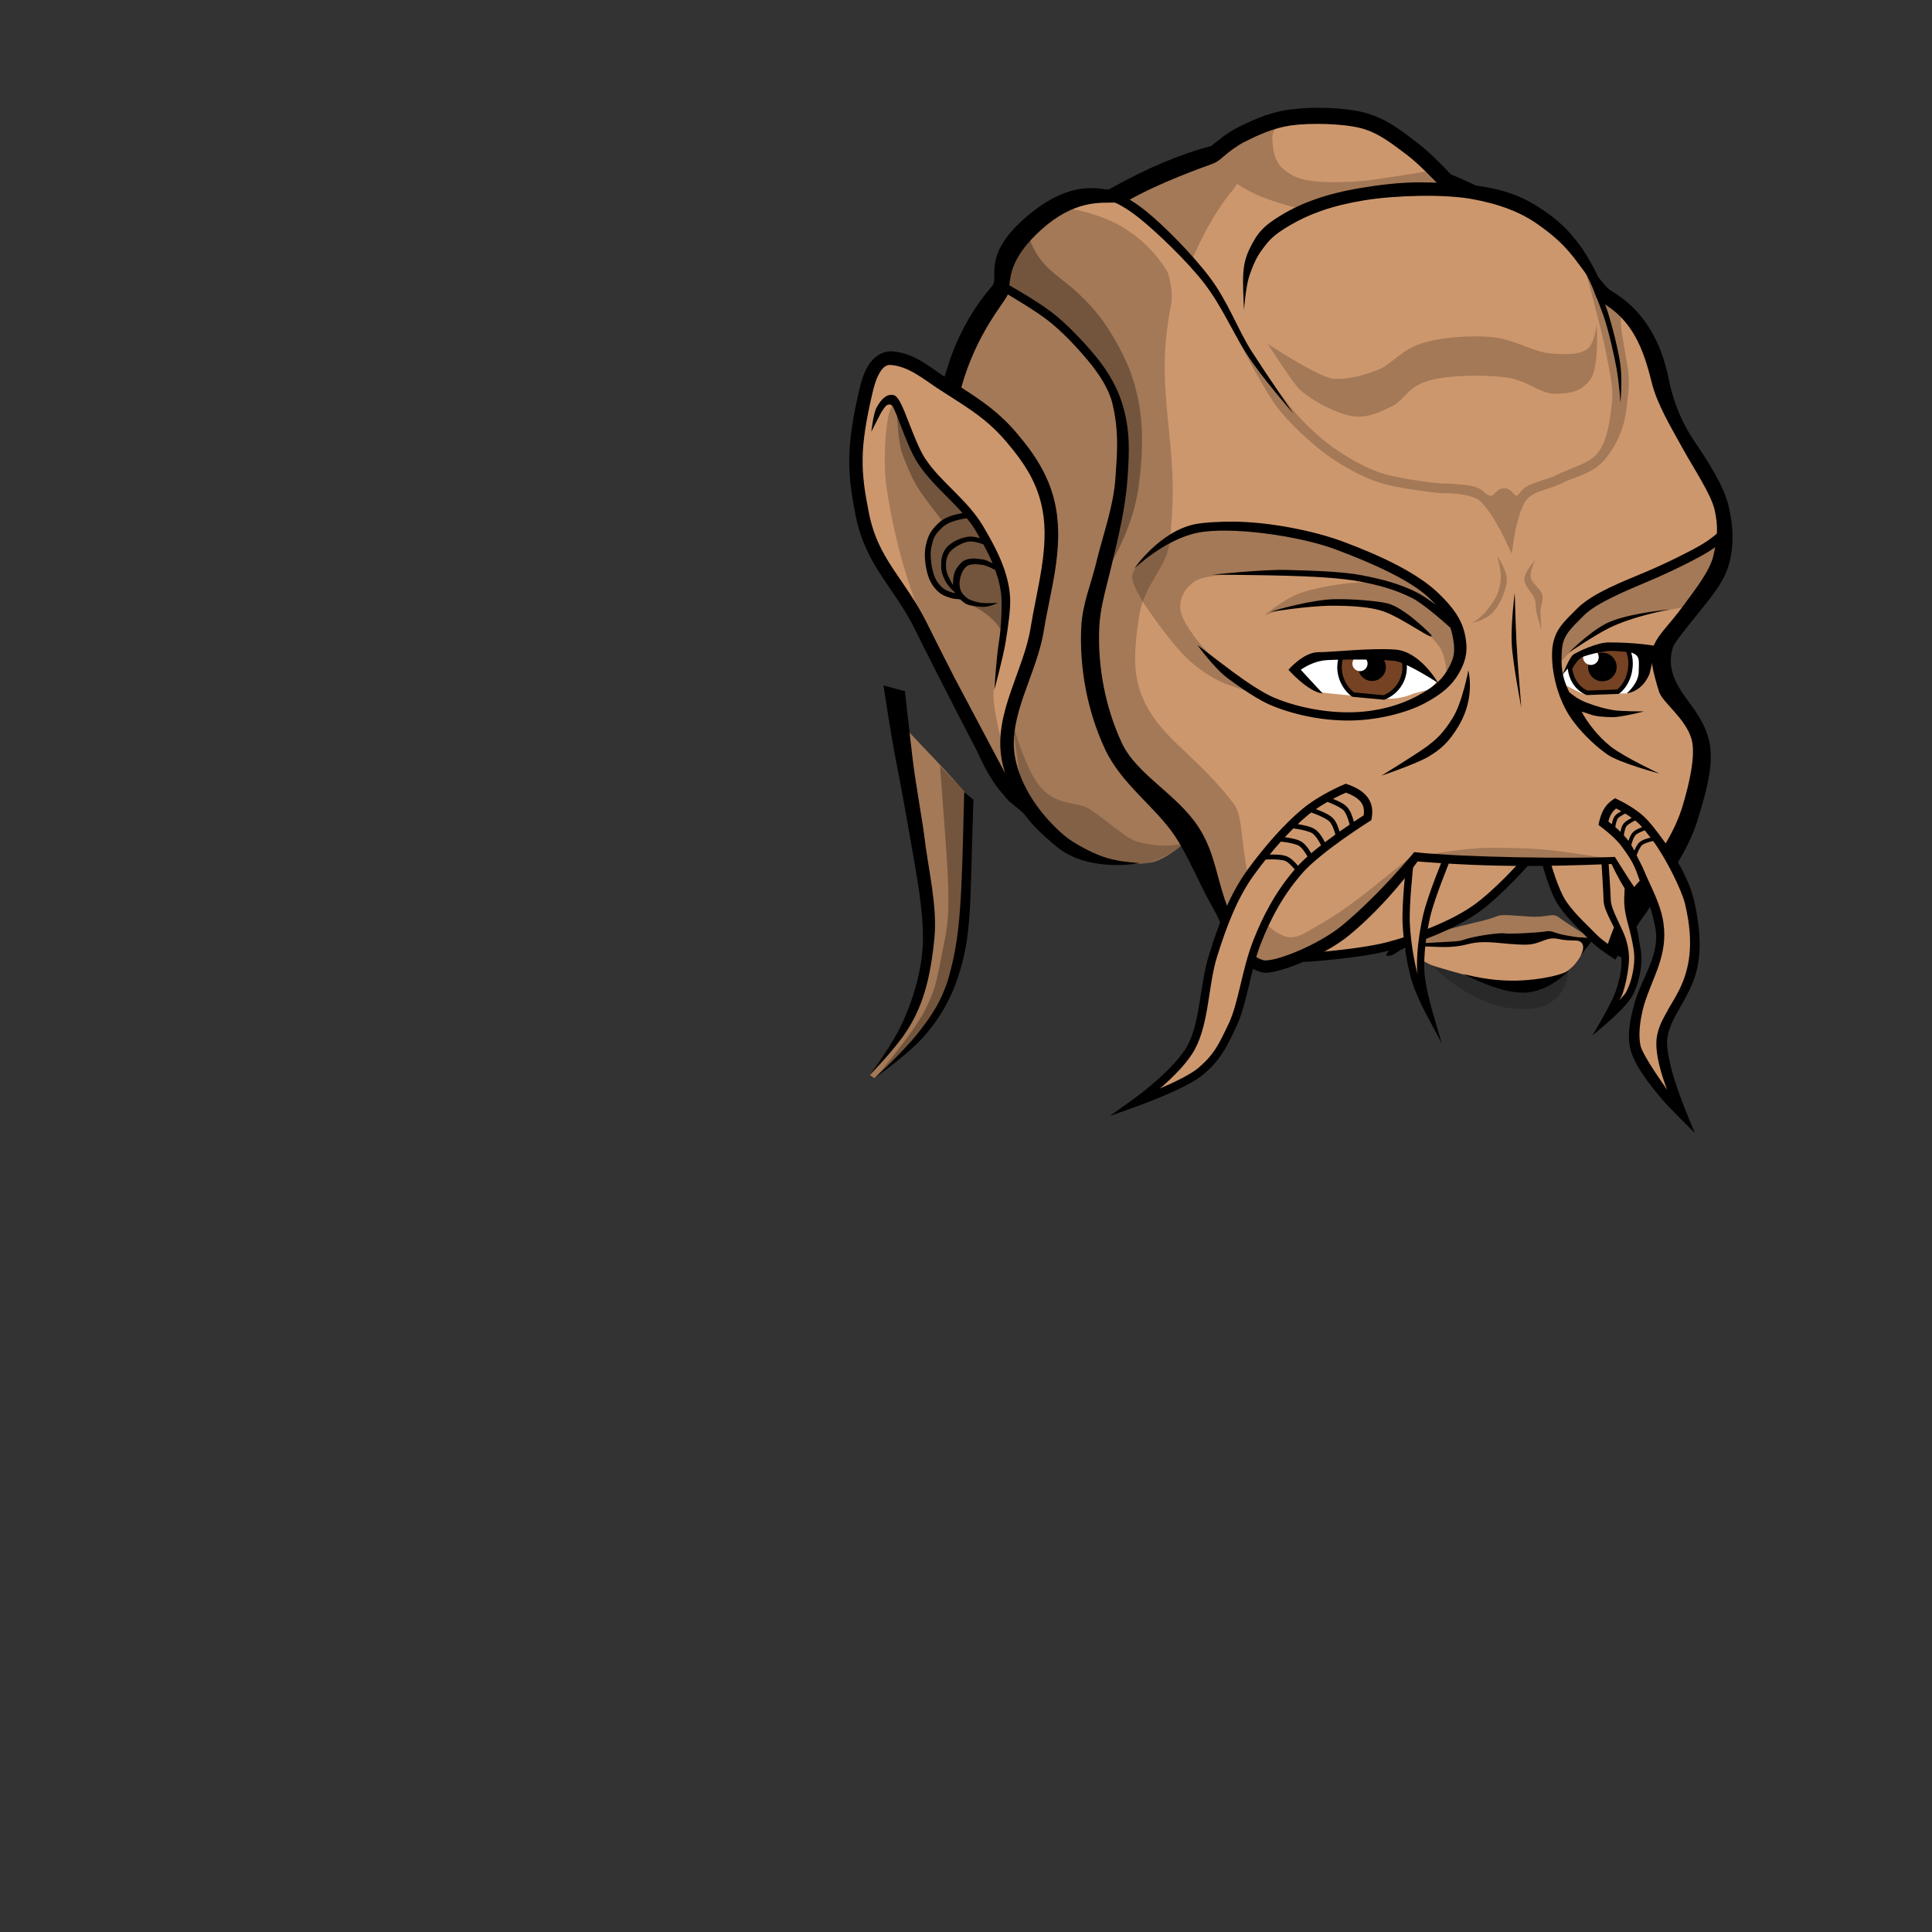 <?xml version="1.0" encoding="UTF-8" standalone="no"?>
<!-- Created with Inkscape (http://www.inkscape.org/) -->

<svg
   width="400"
   height="400"
   viewBox="0 0 400 400"
   version="1.1"
   id="svg1"
   xml:space="preserve"
   inkscape:version="1.3.1 (91b66b0, 2023-11-16)"
   sodipodi:docname="BenziteHead.svg"
   xmlns:inkscape="http://www.inkscape.org/namespaces/inkscape"
   xmlns:sodipodi="http://sodipodi.sourceforge.net/DTD/sodipodi-0.dtd"
   xmlns="http://www.w3.org/2000/svg"
   xmlns:svg="http://www.w3.org/2000/svg"><rect x="0" y="0" width="400" height="400" fill="#333333" stroke="none"/><sodipodi:namedview
     id="namedview1"
     pagecolor="#ffffff"
     bordercolor="#666666"
     borderopacity="1.0"
     inkscape:showpageshadow="2"
     inkscape:pageopacity="0.0"
     inkscape:pagecheckerboard="0"
     inkscape:deskcolor="#d1d1d1"
     inkscape:document-units="px"
     inkscape:zoom="2.0025"
     inkscape:cx="199.75031"
     inkscape:cy="200"
     inkscape:window-width="2072"
     inkscape:window-height="1014"
     inkscape:window-x="2008"
     inkscape:window-y="226"
     inkscape:window-maximized="0"
     inkscape:current-layer="layer5" /><defs
     id="defs1" /><g
     inkscape:groupmode="layer"
     id="layer5"
     inkscape:label="Benzite Neck Original"
     style="display:none"
     sodipodi:insensitive="true"><path
       style="fill:#cd976d;fill-opacity:1;stroke:none;stroke-width:1px;stroke-linecap:butt;stroke-linejoin:miter;stroke-opacity:1"
       d="m 201.248,151.186 4.994,8.989 3.87,5.243 -1.498,11.361 -0.499,22.222 -1.373,11.735 -7.116,12.36 -8.989,10.112 -1.748,-2.122 7.241,-15.73 c 0,0 2.9,-9.446 3.246,-15.106 0.346,-5.66 0.44,-13.051 0.375,-19.476 -0.065,-6.425 1.124,-19.601 1.124,-19.601 z"
       id="path46"
       sodipodi:nodetypes="cccccccccczzcc" /><path
       style="fill:#000000;fill-opacity:0.2;stroke:none;stroke-width:1px;stroke-linecap:butt;stroke-linejoin:miter;stroke-opacity:1"
       d="m 201.248,151.186 4.994,8.989 3.87,5.243 -1.498,11.361 -0.499,22.222 -1.373,11.735 -7.116,12.36 -8.989,10.112 -1.748,-2.122 7.241,-15.73 c 0,0 3.399,-7.823 4.245,-14.107 0.846,-6.284 -0.684,-14.049 -0.749,-20.474 -0.065,-6.425 0.999,-18.602 0.999,-18.602 z"
       id="path45"
       sodipodi:nodetypes="cccccccccczzcc" /><path
       id="path44"
       style="color:#000000;fill:#000000;-inkscape-stroke:none"
       d="m 210.124,165.382 c 0,0 -1.778,10.846 -1.885,17.873 -0.106,6.924 -0.668,17.277 -1.98,24.919 -1.203,7.007 -4.591,9.839 -7.188,13.661 -2.738,4.029 -8.311,10.874 -8.311,10.874 0,0 6.952,-5.971 10.034,-9.859 2.893,-3.65 6.121,-6.872 7.428,-14.296 1.416,-8.041 1.913,-18.448 2.017,-25.268 0.102,-6.717 1.859,-17.582 1.859,-17.582 z m -14.218,-23.848 c 0,0 1.964,9.983 2.565,15.444 0.583,5.293 0.633,12.036 0.528,15.763 -0.204,7.258 0.323,15.26 0.252,21.475 -0.061,5.353 -1.2,10.84 -2.335,15.678 -0.515,2.194 -2.063,7.549 -3.715,11.206 -1.652,3.657 -4.311,10.111 -4.311,10.111 0,0 5.119,-6.163 6.796,-9.875 1.677,-3.712 3.499,-7.969 4.152,-10.756 1.202,-5.124 2.363,-10.879 2.409,-16.533 0.054,-6.647 -0.439,-14.433 -0.248,-21.221 0.093,-3.295 0.321,-10.846 -0.072,-16.221 -0.461,-6.308 -1.58,-13.868 -1.58,-13.868 z"
       sodipodi:nodetypes="cssscssscccssssscssssscc" /><path
       style="fill:#000000;fill-opacity:0.3;stroke:none;stroke-width:1px;stroke-linecap:butt;stroke-linejoin:miter;stroke-opacity:1"
       d="m 205.868,160.175 c 0,0 -0.676,8.956 -1.124,12.984 -0.447,4.028 -0.16,8.344 -0.25,13.109 -0.09,4.765 0.346,11.167 1e-5,15.73 -0.346,4.563 -1.156,9.282 -2.871,13.983 -1.716,4.701 -8.489,14.107 -8.489,14.107 l 10.237,-12.11 3.62,-6.991 1.498,-11.236 -0.25,-11.361 0.999,-14.856 1.124,-8.739 z"
       id="path47"
       sodipodi:nodetypes="czzzzcccccccc" /></g><g
     inkscape:groupmode="layer"
     id="g5"
     inkscape:label="Benzite Neck Straightened"><path
       style="fill:#cd976d;fill-opacity:1;stroke:none;stroke-width:1px;stroke-linecap:butt;stroke-linejoin:miter;stroke-opacity:1"
       d="m 187.131,150.437 c 4.185,4.454 8.695,9.119 12.684,13.587 0.395,11.757 0.036,20.958 -1.289,33.389 l -4.198,10.588 c -3.061,5.15 -5.979,8.885 -13.269,15.21 l -0.933,-0.632 c 5.269,-6.606 10.14,-13.715 11.25,-22.328 0.346,-5.66 0.44,-13.051 0.375,-19.476 -0.065,-6.425 -3.62,-19.85 -3.62,-19.85 z"
       id="path1"
       sodipodi:nodetypes="cccccczzcc" /><path
       style="fill:#000000;fill-opacity:0.2;stroke:none;stroke-width:1px;stroke-linecap:butt;stroke-linejoin:miter;stroke-opacity:1"
       d="m 186.83,150.079 c 5.32,5.613 8.364,9.022 13.535,14.59 -0.327,11.698 -0.262,21.801 -1.927,33.714 l -2.477,6.748 c -3.456,7.083 -7.402,11.355 -14.853,18.049 l -0.959,-0.617 c 7.507,-8.712 8.804,-14.473 11.122,-21.8 2.318,-7.327 0.986,-14.626 0.354,-19.989 -0.632,-5.363 -2.243,-9.103 -4.796,-30.695 z"
       id="path3"
       sodipodi:nodetypes="cccccczzcc" /><path
       id="path4"
       style="color:#000000;fill:#000000;-inkscape-stroke:none"
       d="m 199.627,164.009 c -0.539,21.811 -0.663,29.478 -3.252,38.499 -1.298,4.524 -3.525,7.873 -6.42,11.514 -3.032,3.812 -8.911,9.201 -8.911,9.201 0,0 6.711,-4.718 10.034,-8.402 2.495,-2.767 5.328,-6.743 7.172,-12.242 3.042,-9.067 2.53,-14.765 3.289,-37 z M 182.912,141.909 c 0,0 1.512,10.052 2.565,15.444 1.082,5.542 2.152,11.429 2.9,15.763 1.348,7.806 2.783,15.114 2.712,21.329 -0.11,9.631 -4.7,18.282 -5.31,19.42 -1.895,3.537 -5.725,8.765 -5.725,8.765 0,0 5.211,-5.44 7.456,-8.839 3.322,-5.03 5.063,-10.473 5.95,-19.579 0.645,-6.616 -1.276,-14.225 -2.084,-21.013 -0.39,-3.274 -1.801,-10.846 -2.444,-16.221 -0.75,-6.28 -1.58,-13.868 -1.58,-13.868 z"
       sodipodi:nodetypes="csscsscccsssscsssscc" /><path
       style="fill:#000000;fill-opacity:0.3;stroke:none;stroke-width:1px;stroke-linecap:butt;stroke-linejoin:miter;stroke-opacity:1"
       d="m 194.613,158.543 c 1.605,21.742 2.468,28.976 0.977,36.073 -1.491,7.096 -1.482,9.54 -4.125,14.593 -2.643,5.054 -10.106,13.771 -10.106,13.771 l 12.339,-12.039 c 0.527,-0.514 3.279,-9.505 5.202,-15.914 2.791,-9.303 1.333,-17.51 1.09,-30.982 z"
       id="path5"
       sodipodi:nodetypes="czzcsscc" /></g><g
     inkscape:groupmode="layer"
     id="layer4"
     inkscape:label="Benzite Head"
     style="display:inline"
     sodipodi:insensitive="true"><path
       id="path163975"
       style="fill:#cd976d;fill-opacity:1;stroke:none;stroke-width:1px;stroke-linecap:butt;stroke-linejoin:miter;stroke-opacity:1"
       d="m 311.666,189.473 c -0.719,-0.005 -1.268,0.05 -1.664,0.207 -2.264,0.896 -4.872,1.347 -7.242,1.975 -1.951,0.517 -3.903,1.026 -5.857,1.527 -1.867,0.477 -4.174,0.617 -5.805,1.709 -0.596,0.399 -1.622,0.901 -2.01,1.512 0.44,-0.695 2.903,-0.904 3.619,-0.912 0.264,-0.003 0.53,0.006 0.795,0.008 l -3.099,0.698 c 0,0 4.318,3.156 6.706,3.891 2.481,0.763 5.106,1.506 7.982,2.179 2.876,0.673 6.838,2.396 9.818,2.329 2.98,-0.067 5.156,-1.123 6.713,-1.781 1.557,-0.658 1.78,-1.041 3.081,-1.935 2.183,-1.501 3.312,-4.538 3.312,-4.538 l -0.5,-1.476 -1.561,-0.504 c 1.621,0.246 3.171,0.401 3.883,0.236 0,0 -5.944,-3.769 -7.178,-4.709 -1.233,-0.941 -2.272,0.104 -5.871,-0.105 -2.25,-0.131 -3.924,-0.303 -5.123,-0.311 z"
       sodipodi:nodetypes="sccccccccssssscccccsss" /><path
       d="m 329.838,194.598 c 0,0 -5.945,-3.769 -7.179,-4.709 -1.233,-0.941 -2.271,0.104 -5.869,-0.105 -3.6,-0.209 -5.731,-0.523 -6.788,-0.104 -2.264,0.896 -4.871,1.348 -7.241,1.976 -1.951,0.517 -3.903,1.025 -5.857,1.527 -1.867,0.477 -4.175,0.616 -5.805,1.708 -0.596,0.399 -1.623,0.903 -2.011,1.513 0.44,-0.695 2.904,-0.905 3.62,-0.913 1.352,-0.016 2.713,0.045 4.067,0.051 1.579,0.005 3.968,0.433 5.499,-0.108 0.692,-0.244 6.104,-1.599 7.939,-1.369 1.835,0.229 5.389,0.688 6.879,0.344 1.491,-0.344 3.669,-1.031 3.669,-1.031 0,0 7.264,1.641 9.079,1.221"
       style="opacity:0.2;fill:#000000;fill-opacity:1;fill-rule:nonzero;stroke:none;stroke-width:1.333"
       id="path108158" /><path
       d="m 310.899,203.722 c 3.44,0.495 10.964,-0.92 13.852,-2.824 2.888,-1.904 0.208,-0.504 0,0 -0.208,0.504 -0.093,8.396 -10.183,8.024 -10.091,-0.372 -18.116,-9.125 -18.116,-9.125 0,0 11.007,3.431 14.447,3.925"
       style="opacity:0.2;fill:#000000;fill-opacity:1;fill-rule:nonzero;stroke:none;stroke-width:1.333"
       id="path108142" /><path
       d="m 303.051,201.649 c 0,0 5.723,1.745 12.293,1.32 6.571,-0.425 9.327,-1.911 9.327,-1.911 0,0 -4.027,4.461 -9.327,4.461 -5.299,0 -12.293,-3.871 -12.293,-3.871"
       style="fill:#000000;fill-opacity:1;fill-rule:nonzero;stroke:none;stroke-width:1.333"
       id="path108168" /><path
       d="m 322.93,193.378 c -1.065,-0.269 -1.743,-0.764 -2.904,-0.54 -1.163,0.225 -7.213,0.585 -8.52,0.405 -1.307,-0.18 -6.597,0.639 -8.397,1.307 -1.105,0.411 -2.48,0.376 -3.632,0.456 -2.1,0.147 -4.201,0.229 -6.301,0.313 -1.857,0.073 -3.329,-0.251 -4.859,0.884 -0.415,0.308 -1.325,1.071 -1.299,1.632 0.42,0.185 0.904,0.027 1.327,-0.153 0.687,-0.292 1.227,-0.857 1.908,-1.121 1.304,-0.507 2.657,-0.663 4.027,-0.632 2.571,0.059 5.128,0.321 7.696,-0.053 0.595,-0.087 1.185,-0.203 1.768,-0.357 4.049,-1.073 7.231,0.064 12.105,0.064 3.18,0 4.239,-1.772 6.783,-1.181 1.16,0.269 2.376,0.312 3.563,0.324 1.935,0.019 1.872,1.827 0.981,3.185 0.249,-0.283 2.68,-3.487 2.701,-3.479 -1.107,-0.408 -2.676,-0.269 -3.86,-0.473 -1.028,-0.179 -2.075,-0.324 -3.087,-0.58"
       style="fill:#000000;fill-opacity:1;fill-rule:nonzero;stroke:none;stroke-width:1.333"
       id="path108172" /><path
       id="path260517"
       style="fill:#cd976d;fill-opacity:1;fill-rule:nonzero;stroke:none;stroke-width:1.333"
       d="m 273.432,25.006 c -8.765,0.054 -14.859,3.671 -18.951,5.867 -5.677,3.046 -15.116,5.524 -25.332,9.6 -3.867,1.543 -11.802,3.98 -15.004,6.762 -3.195,2.775 -4.304,8.321 -6.969,11.639 -4.951,6.164 -8.767,13.272 -10.838,21.252 l -4.244,-2.971 -8.299,-3.354 -3.178,2.295 -2.473,7.945 -1.059,11.828 1.588,12.359 4.768,9.887 7.592,11.123 6.18,15.361 5.775,8.34 c 2.514,5.471 5.765,11.899 7.322,12.916 3.492,3.293 7.57,8.294 9.246,9.383 0.891,0.579 1.944,0.861 2.916,1.291 l 6.117,2.123 c 0,0 7.55,0.598 10.361,-0.25 2.812,-0.848 6.117,-3.746 6.117,-3.746 l 8.615,14.732 -2.248,6.492 -2.746,14.48 -0.662,2.713 -0.088,0.658 -0.189,0.475 -0.434,1.773 -0.242,-0.086 -1.131,2.832 -5.619,5.119 -4.869,3.994 9.488,-3.994 7.49,-5.619 0.221,-0.543 -0.469,-0.33 1.906,-3.199 0.096,-0.234 c 0.013,0.008 0.02,0.012 0.033,0.019 l 1.834,-3.078 2.498,-9.988 0.123,-1.746 5.244,0.873 6.742,-1.873 9.613,-0.748 9.113,-2.248 1.748,-0.5 1.248,6.867 3.121,7.615 -1.623,-7.865 0.998,-7.74 8.865,-4.244 7.615,-5.992 4.244,-4.994 h 4.744 l 1.498,5.742 4.994,7.367 6.99,5.992 0.732,0.527 c 0.314,-0.704 0.683,-1.448 1.02,-2.168 l 0.434,0.641 0.043,2.607 0.019,0.016 -0.019,0.062 0.019,1.186 -0.998,4.807 -1.25,4.432 3.934,-4.182 1.186,-6.18 -1.039,-8.152 c 0.774,-1.491 2.259,-3.34 3.077,-4.853 l 1.397,2.264 1.147,6.842 -2.25,7.989 -3.002,8.297 0.707,7.062 7.768,9.887 -2.648,-11.475 1.236,-7.945 3.885,-6.533 1.412,-8.299 -1.59,-9.709 -3.889,-7.07 c 2.058,-3.81 3.915,-7.371 4.855,-9.941 1.891,-5.169 2.038,-13.45 -1.035,-19.057 -2.205,-4.004 -5.192,-5.173 -5.348,-10.957 -0.145,-5.389 5.784,-10.952 8.875,-15.564 1.435,-2.224 4.665,-6.605 4.557,-12.305 -0.108,-5.704 -4.099,-11.586 -7.24,-17.496 -4.168,-7.843 -6.353,-16.648 -10.145,-23.383 -2.477,-4.4 -6.427,-7.272 -9.34,-10.645 -1.772,-2.051 -4.277,-6.541 -6.369,-8.588 -5.555,-5.435 -8.246,-6.199 -17.873,-9.387 -2.194,-0.727 -5.542,-0.854 -7.926,-3.234 -6.046,-6.037 -11.648,-11.949 -24.742,-11.869 z"
       sodipodi:nodetypes="sssscccccccccccccscczcccccccccccccccccccccccccccccccccccccccccccccccccccccccccccccccscscsssccssss" /><path
       d="m 336.807,143.558 c 0.612,-0.151 0.899,-0.343 0.899,-0.343 l 2.967,-2.912 -0.059,-5.843 -7.295,-0.929 c 0,0 -6.655,1.569 -8.021,2.907 -1.365,1.336 -2.035,4.272 -2.064,4.359 0,0 0.145,0.901 0.699,1.017 0.552,0.116 3.575,2.035 4.649,1.976 1.076,-0.057 8.225,-0.232 8.225,-0.232"
       style="fill:#ffffff;fill-opacity:1;fill-rule:nonzero;stroke:none;stroke-width:1.333"
       id="path14542" /><path
       d="m 268.149,138.392 4.859,-2.457 15.637,-0.559 5.753,2.681 3.072,3.016 -1.229,1.563 -3.631,0.973 c 0,0 -2.345,1.094 -4.859,1.038 -2.513,-0.056 -14.464,-1.284 -14.464,-1.284 l -5.417,-4.412 z"
       style="fill:#ffffff;fill-opacity:1;fill-rule:nonzero;stroke:none;stroke-width:1.333"
       id="path14546"
       sodipodi:nodetypes="cccccccsccc" /><path
       id="path260527"
       style="opacity:0.2;fill:#000000;fill-opacity:1;fill-rule:nonzero;stroke:none;stroke-width:1.333"
       d="m 264.123,26.488 c -4.018,1.264 -7.197,3.072 -9.643,4.385 -5.677,3.046 -15.116,5.524 -25.332,9.6 -0.112,0.044 -0.329,0.122 -0.447,0.168 l 5.006,1.432 5.994,5.494 6.896,6.715 c 2.094,-5.023 4.664,-9.888 8.018,-14.188 0.664,-0.713 1.12,-1.389 1.484,-2.041 1.16,0.804 2.518,1.528 4.074,2.271 2.516,1.201 9.115,2.996 9.115,2.996 l 12.734,-3.371 c 0,0 16.852,-0.873 17.352,-0.873 0.499,0 -3.744,-3.621 -3.744,-3.621 0,0 -7.796,1.257 -11.236,1.748 -3.44,0.491 -8.434,0.669 -11.736,0.375 -3.302,-0.294 -4.958,-0.958 -6.865,-2.498 -1.907,-1.54 -2.331,-4.073 -2.371,-6.615 -0.011,-0.719 0.287,-1.383 0.701,-1.977 z M 221.764,43.25 c -3.009,1.189 -5.942,2.528 -7.619,3.984 -0.372,0.323 -0.71,0.69 -1.031,1.08 -0.051,0.059 -0.099,0.128 -0.15,0.188 -2.294,2.917 -3.448,7.332 -5.674,10.209 -0.18,0.512 -0.371,0.993 -0.539,1.537 -0.277,0.436 -3.863,4.756 -4.258,5.348 -0.076,0.126 -0.157,0.248 -0.232,0.375 -0.59,0.993 -1.145,1.995 -1.66,3.004 -0.142,0.277 -0.269,0.564 -0.406,0.844 -0.411,0.84 -0.806,1.682 -1.168,2.529 -0.108,0.252 -0.212,0.506 -0.316,0.76 -0.404,0.986 -0.785,1.975 -1.125,2.965 -0.032,0.092 -0.064,0.183 -0.096,0.275 -0.391,1.156 -0.743,2.313 -1.051,3.467 l 11.016,7.758 8.121,10.77 1.59,12.889 -2.119,15.891 -3.885,14.654 -2.471,14.301 0.354,3.354 c 0,0 -3.167,-10.004 -3.355,-15.184 -0.104,-2.853 1.236,-8.475 1.236,-8.475 l 1.412,-13.596 -3.002,-8.826 -7.062,-9.889 -2.809,-3.201 c -0.145,0.054 -0.351,0.014 -0.646,-0.166 -1.496,-0.908 -7.524,-11.535 -8.246,-13.754 -2.813,-8.645 -3.942,7.814 -3.127,13.824 1.254,9.242 4.197,20.709 7.799,28.57 2.393,6.812 3.914,10.488 7.66,16.998 0.534,1.136 1.284,2.695 2.049,4.268 l 2.037,2.939 c 2.161,4.704 4.862,10.092 6.568,12.164 0.264,0.289 0.538,0.611 0.754,0.752 2.669,1.451 3.908,3.108 6.505,5.148 1.236,2.167 1.706,3.814 2.741,4.235 l 2.916,1.291 6.117,2.123 c 0,0 7.549,0.598 10.361,-0.25 2.812,-0.848 6.117,-3.746 6.117,-3.746 l 8.615,14.732 -2.248,6.492 -1.508,7.949 2.008,-7.576 2.871,-8.488 3.676,-6.094 c -1.664,-7.736 -1.126,-12.665 -3.064,-15.264 -3.356,-4.499 -7.489,-8.358 -11.979,-12.621 -9.897,-9.399 -8.956,-16.777 -7.588,-26.248 0.908,-6.295 5.774,-10.239 6.301,-15.178 1.201,-11.293 0.552,-16.31 -0.541,-27.352 -0.721,-8.537 -0.765,-13.518 0.903,-22.283 0.333,-1.747 -0.292,-5.748 -1.067,-6.922 -2.596,-3.932 -5.449,-6.652 -9.362,-8.989 C 229.53,45.29 225.088,43.777 221.764,43.25 Z m 85.977,132.281 c -4.12,0 -14.482,1.748 -14.482,1.748 l 22.33,1.02 0.018,-0.021 h 4.744 l 0.012,0.047 13.721,-0.422 c 0,0 -10.021,-1.632 -14.232,-1.998 -4.211,-0.366 -7.99,-0.373 -12.109,-0.373 z m -15.23,1.498 c 0,0 -5.227,4.253 -8.988,7.24 -3.856,3.062 -7.401,5.548 -11.113,7.615 -1.854,1.032 -4.215,2.854 -6.557,1.906 -1.769,-0.716 -2.962,-1.718 -3.818,-2.758 l -2.107,3.973 -0.988,4.164 4.982,0.83 3.057,-0.85 c -0.067,-0.109 -0.155,-0.229 -0.221,-0.338 l 9.273,-3.932 11.361,-10.861 z m -33.949,23.73 -0.377,1.592 0.369,-1.479 z m -1.656,6.707 -2.734,6.449 c 0.006,0.004 0.009,0.006 0.016,0.01 l 0.002,-0.006 c 0.013,0.008 0.02,0.012 0.033,0.019 l 1.834,-3.078 z"
       sodipodi:nodetypes="cssccccccsccscssssccsccccccccccccccccccccsccccccssccccccccccscccccccsscccsssccccccccssccssccccccccccccccccccccc" /><path
       id="path260537"
       style="fill:#000000;fill-opacity:1;fill-rule:nonzero;stroke:none;stroke-width:1.333"
       d="m 272.549,22.314 c -2.098,0.017 -4.097,0.158 -5.744,0.396 -4.399,0.638 -7.88,2.347 -10.74,3.779 -1.699,0.851 -3.572,2.322 -5.127,3.611 -0.049,0.04 -0.075,0.065 -0.123,0.105 -6.327,1.666 -13.241,4.542 -21.111,8.936 C 228.607,39.754 222.526,36.231 212.375,45 c -9.195,7.943 -5.436,12.456 -6.943,14.197 -8.116,9.371 -9.616,18.972 -9.912,18.779 -2.623,-1.703 -6.099,-4.855 -10.641,-5.215 -2.431,-0.193 -4.229,1.399 -5.217,3.086 -0.987,1.687 -1.454,3.59 -1.75,4.857 -2.759,11.83 -2.534,17.157 -0.758,26.061 1.054,5.286 3.091,9.021 5.367,12.49 2.276,3.469 4.768,6.69 6.982,11.199 3.949,8.043 12.819,25.142 12.854,25.209 1.404,3.134 2.797,5.54 3.885,7.021 0.64,0.872 1.547,1.897 2.371,2.877 0.436,0.517 2.109,1.723 3.135,2.689 1.159,1.092 1.198,2.201 7.08,7.105 0.972,0.81 2.2,1.504 3.646,2.172 1.517,0.682 6.727,2.329 13.51,1.168 -2.738,-0.213 -4.911,-0.43 -7.537,-1.299 -2.627,-0.868 -6.438,-3.034 -7.826,-4.191 -5.085,-4.24 -9.421,-10.313 -10.502,-16.639 -0.697,-4.08 0.34,-8.22 1.824,-12.539 1.484,-4.319 3.406,-8.768 4.17,-13.467 1.319,-8.116 4.09,-16.764 2.492,-25.447 -1.134,-6.163 -4.133,-10.761 -8.049,-15.383 -3.625,-4.28 -7.099,-6.652 -11.533,-9.502 3.193,-11.495 9.12,-17.704 9.631,-19.271 1.504,0.89 5.571,3.319 8.072,5.207 3.116,2.351 6.545,6.066 8.773,8.783 2.17,2.646 4.1,5.689 4.789,8.506 1.436,5.874 1.002,10.545 0.635,15.68 -0.426,5.945 -2.611,11.683 -4.029,17.633 -0.958,4.021 -2.812,8.279 -3.035,13.121 -0.392,8.528 1.284,17.369 4.883,25.123 3.443,7.42 10.53,12.037 14.566,18.17 3.007,4.57 5,9.926 7.908,14.947 0.726,1.255 1.307,2.591 1.875,3.934 l 1.262,-3.713 c -0.268,-0.734 -0.557,-1.458 -0.797,-2.18 -1.882,-5.658 -2.294,-10.181 -5.51,-15.068 -4.432,-6.735 -12.76,-10.764 -15.801,-17.316 -3.417,-7.364 -5.026,-15.838 -4.652,-23.959 0.183,-3.976 1.351,-7.737 2.439,-12.303 1.413,-5.93 2.938,-11.973 3.385,-18.209 0.428,-5.979 0.609,-10.216 -1.078,-15.77 -0.968,-3.186 -2.824,-6.532 -5.406,-9.68 -2.523,-3.076 -6.141,-6.917 -9.326,-9.32 -3.002,-2.265 -7.714,-4.951 -8.635,-5.473 0.241,-2.22 0.553,-6.035 6.561,-11.467 6.872,-6.212 12.216,-5.598 15.33,-5.658 0.93,0.424 2.717,1.372 5.09,3.277 3.546,2.848 10.038,9.025 13.561,13.682 3.502,4.628 5.683,9.839 8.695,14.543 2.98,4.653 9.58,12.193 9.58,12.193 0,0 -5.782,-8.429 -8.645,-12.898 -2.83,-4.419 -4.922,-10.353 -8.66,-15.295 -3.718,-4.914 -9.568,-10.804 -13.279,-13.785 -1.243,-0.998 -2.355,-1.746 -3.307,-2.326 6.56,-3.649 14.399,-6.413 17.418,-7.531 0.842,-0.365 1.492,-0.96 1.727,-1.166 1.578,-1.388 3.351,-2.626 4.5,-3.201 2.836,-1.42 5.918,-2.909 9.734,-3.463 3.823,-0.554 10.793,-0.429 14.566,0.586 3.77,1.015 6.644,3.422 9.553,5.596 2.331,1.742 5.849,5.442 6.51,6.143 0.417,0.729 0.736,1.21 1.146,1.807 l 9.486,-0.188 c -2.643,-1.408 -5.4,-2.665 -8.195,-3.848 -0.626,-0.678 -4.126,-4.43 -6.971,-6.557 -2.783,-2.08 -6.058,-4.899 -10.672,-6.141 -2.306,-0.62 -5.183,-0.945 -8.031,-1.035 -0.712,-0.023 -1.422,-0.031 -2.121,-0.025 z m 53.602,30 3.879,7.666 c 0.164,0.928 0.51,2.033 1.443,2.555 6.459,3.608 8.758,9.563 10.494,16.652 1.096,4.475 4.032,9.323 6.281,13.42 2.401,4.374 5.958,9.626 6.721,12.855 0.844,3.575 0.586,6.143 -0.248,9.674 -0.717,3.039 -3.698,6.838 -5.895,9.855 -3.61,4.961 -5.653,6.271 -6.801,9.574 -0.416,1.196 0.036,4.091 1.451,8.611 0.713,2.278 5.416,5.439 6.721,9.791 1.008,3.365 -0.612,9.848 -1.801,13.797 -0.889,2.955 -2.155,5.536 -3.541,7.844 -2.271,-3.162 -3.52,-4.65 -4.418,-5.482 -1.865,-1.729 -4.28,-3.025 -6.051,-3.865 -1.337,0.875 -2.735,1.862 -3.43,5.545 0.947,0.686 3.641,2.731 5.02,4.734 0.678,0.986 1.849,2.449 2.73,4.636 0.187,0.464 0.622,1.74 0.786,2.163 -0.276,0.36 -0.893,0.972 -1.147,1.314 -1.242,-1.816 -2.707,-4.187 -4.006,-6.24 -8.87,0.394 -31.619,0.124 -41.539,-0.992 0,0 -7.171,8.784 -14.99,15.236 -2.386,1.969 -6.052,3.978 -9.354,5.357 -1.651,0.69 -3.215,1.227 -4.465,1.539 -1.249,0.312 -2.265,0.305 -2.332,0.285 -1.02,-0.303 -1.794,-0.773 -2.467,-1.34 l -0.773,2.504 c 0.743,0.502 1.554,0.943 2.527,1.232 1.123,0.334 2.227,0.1 3.65,-0.256 1.423,-0.356 3.083,-0.93 4.824,-1.658 3.483,-1.456 7.278,-3.508 9.979,-5.736 7.753,-6.397 13.478,-14.362 14.092,-15.223 15.943,1.257 26.916,1.047 40.156,0.52 1.214,2.553 2.475,4.843 3.711,6.545 l 0.939,7.32 c 0.777,-1.452 2.451,-3.601 3.331,-4.961 0.454,1.24 0.819,3.155 1.041,4.026 1.198,5.794 -2.67,10.318 -4.239,15.849 -0.859,3.088 -1.59,6.357 -0.928,9.309 0.675,3.007 3.071,6.307 5.275,9.016 1.973,2.425 2.291,2.795 8.139,8.619 -1.484,-3.501 -2.917,-7.018 -4.096,-10.635 -0.977,-3.065 -1.841,-6.768 -1.658,-8.633 0.415,-4.226 3.534,-7.255 5.473,-12.35 2.066,-5.431 1.208,-11.566 0.146,-16.367 -0.673,-3.047 -2.278,-6.182 -3.383,-8.1 1.615,-2.674 3.07,-5.501 4.076,-8.748 2.159,-6.969 3.503,-12.366 2.246,-16.92 -1.167,-4.227 -3.893,-7.097 -5.506,-9.557 -2.43,-3.705 -2.685,-6.437 -1.887,-9.16 0.356,-1.215 3.123,-4.452 5.428,-7.359 2.305,-2.907 5.384,-6.352 6.381,-10.576 0.881,-3.732 0.706,-7.378 -0.25,-11.428 -1.038,-4.396 -4.479,-9.528 -7.098,-13.434 -4.281,-6.385 -5.115,-12.134 -5.555,-14.047 -1.851,-8.043 -5.858,-13.625 -11.43,-16.936 -1.918,-1.14 -2.447,-3.132 -7.656,-8.043 z M 184.227,75.549 c 3.753,0.217 6.759,2.774 9.768,4.777 1.452,0.932 2.905,1.863 4.354,2.799 3.949,2.552 6.894,4.664 10.072,8.416 3.783,4.466 6.41,8.529 7.432,14.08 1.43,7.77 -1.137,16.096 -2.502,24.492 -0.688,4.23 -2.525,8.553 -4.055,13.006 -1.53,4.453 -2.762,9.084 -1.936,13.92 0.176,1.028 0.429,2.038 0.738,3.033 l -10.527,-19.844 c -2.069,-4.052 -4.135,-8.121 -5.553,-11.008 -2.347,-4.78 -4.96,-8.157 -7.154,-11.502 -2.195,-3.345 -3.993,-6.637 -4.963,-11.5 -1.746,-8.753 -1.973,-13.249 0.738,-24.877 0.281,-1.207 0.737,-2.88 1.439,-4.08 0.614,-1.05 1.196,-1.645 2.148,-1.713 z m 0.211,6.199 c -1.309,0.082 -2.287,1.394 -2.973,2.676 -0.656,1.226 -1.064,4.965 -1.064,4.965 0,0 1.426,-2.843 1.988,-3.895 0.281,-0.526 0.792,-1.209 1.1,-1.525 1.151,-0.703 1.461,0.366 1.893,1.381 0.407,0.835 0.491,1.206 1.012,2.543 1.041,2.674 2.228,5.854 3.615,7.98 2.609,3.998 6.319,6.993 9.277,10.348 -0.259,0.045 -0.535,0.098 -0.828,0.164 -1.35,0.303 -2.971,0.814 -4.08,1.846 -1.973,1.837 -2.281,2.96 -2.691,4.67 -0.458,1.91 -0.092,4.34 0.359,5.951 0.458,1.633 1.243,2.735 2.084,3.539 0.883,0.844 1.846,1.154 2.617,1.396 0.707,0.223 1.627,0.275 2.053,0.287 0.257,0.248 0.541,0.487 0.844,0.725 0.809,0.634 2.228,0.708 3.434,0.826 1.778,0.174 3.494,-0.822 3.494,-0.822 0,0 -1.907,0.172 -3.387,0.004 -1.148,-0.131 -2.466,-0.613 -2.838,-0.904 -1.136,-0.89 -1.528,-1.429 -1.664,-2.664 -0.063,-0.573 0.031,-1.383 0.271,-2.125 0.24,-0.742 0.63,-1.414 1.049,-1.76 0.862,-0.711 2.181,-0.553 3.332,-0.418 0.454,0.053 1.167,0.319 1.732,0.58 0.558,0.257 0.973,0.494 0.984,0.5 0.7,1.93 1.184,3.893 1.291,5.877 0.095,1.764 -0.012,5.891 -0.535,9.092 -0.523,3.201 -0.939,9.838 -0.939,9.838 0,0 1.813,-6.682 2.342,-9.922 0.529,-3.239 1.047,-6.917 0.93,-9.104 -0.291,-5.424 -2.966,-10.425 -5.617,-14.893 -3.278,-5.524 -8.793,-9.092 -12.006,-14.016 -1.186,-1.817 -2.4,-4.963 -3.445,-7.648 -0.523,-1.343 -1.008,-2.573 -1.469,-3.518 -0.863,-1.769 -1.391,-1.942 -1.898,-1.975 -0.09,-0.006 -0.178,-0.005 -0.266,0 z m 15.736,25.551 c 0.654,0.811 1.274,1.639 1.799,2.523 0.31,0.522 0.599,1.066 0.902,1.598 -0.743,-0.209 -1.66,-0.408 -2.49,-0.287 -1.528,0.222 -3.572,1.089 -4.566,2.426 -0.949,1.276 -0.981,2.732 -0.959,3.795 0.024,1.139 0.386,1.976 0.799,2.834 0.255,0.528 0.739,1.124 1.172,1.637 0.257,0.304 0.621,0.61 0.887,0.82 0.021,0.044 0.044,0.086 0.066,0.129 -0.256,-0.034 -0.503,-0.076 -0.678,-0.131 -0.765,-0.241 -1.469,-0.472 -2.148,-1.121 -0.721,-0.689 -1.354,-1.562 -1.756,-2.994 -0.408,-1.453 -0.712,-3.829 -0.348,-5.348 0.412,-1.719 0.481,-2.34 2.34,-4.07 0.807,-0.752 2.273,-1.272 3.525,-1.553 0.56,-0.125 1.058,-0.205 1.455,-0.258 z m 0.576,4.805 c 0.542,-0.022 1.271,0.114 1.869,0.283 0.475,0.134 0.793,0.252 0.988,0.328 0.694,1.282 1.351,2.583 1.906,3.908 -0.01,-0.005 -0.019,-0.009 -0.029,-0.014 -0.607,-0.28 -1.327,-0.699 -2.012,-0.779 -0.563,-0.066 -1.506,-0.234 -2.227,-0.189 -0.72,0.045 -1.637,0.26 -2.232,0.854 -0.598,0.596 -1.129,1.27 -1.408,2.135 -0.248,0.767 -0.318,1.744 -0.271,2.492 -0.348,-0.477 -0.639,-1.089 -0.773,-1.369 -0.404,-0.838 -0.681,-1.474 -0.701,-2.418 -0.021,-1.02 0.069,-2.056 0.807,-3.047 0.692,-0.93 2.617,-1.983 3.863,-2.164 0.069,-0.01 0.143,-0.016 0.221,-0.019 z m 133.848,55.287 c 0.223,0.113 0.612,0.314 1.076,0.574 -0.479,0.255 -1.019,0.563 -1.348,0.988 -0.331,0.428 -0.472,1.012 -0.576,1.514 -0.013,0.062 -0.024,0.123 -0.035,0.182 -0.304,-0.242 -0.559,-0.434 -0.725,-0.557 0.312,-1.289 0.874,-2.12 1.607,-2.701 z m 1.898,1.057 c 0.428,0.261 0.884,0.559 1.34,0.887 -0.137,0.071 -0.291,0.152 -0.461,0.25 -0.468,0.27 -1.001,0.601 -1.318,1.047 -0.316,0.445 -0.451,1.05 -0.551,1.574 -0.002,0.008 -0.002,0.015 -0.004,0.023 -0.373,-0.367 -0.737,-0.696 -1.074,-0.986 0.021,-0.154 0.055,-0.37 0.105,-0.613 0.094,-0.455 0.27,-0.984 0.426,-1.186 0.154,-0.2 0.658,-0.542 1.104,-0.779 0.16,-0.085 0.304,-0.155 0.434,-0.217 z m 2.049,1.426 c 0.23,0.185 0.454,0.376 0.668,0.574 0.218,0.202 0.48,0.482 0.77,0.812 -0.075,0.028 -0.153,0.056 -0.232,0.088 -0.587,0.233 -1.258,0.525 -1.684,0.967 -0.425,0.441 -0.678,1.105 -0.873,1.682 -0.012,0.037 -0.023,0.071 -0.035,0.107 -0.304,-0.406 -0.63,-0.792 -0.961,-1.154 0.02,-0.158 0.05,-0.365 0.094,-0.594 0.092,-0.481 0.264,-1.045 0.418,-1.262 0.153,-0.215 0.636,-0.57 1.066,-0.818 0.375,-0.217 0.691,-0.366 0.77,-0.402 z m 1.992,2.037 c 0.377,0.456 0.783,0.978 1.191,1.51 -0.15,0.037 -0.312,0.078 -0.488,0.129 -0.607,0.175 -1.303,0.402 -1.77,0.801 -0.532,0.472 -0.808,1.123 -1.104,1.752 -0.213,-0.418 -0.423,-0.804 -0.629,-1.143 0.048,-0.181 0.119,-0.431 0.213,-0.707 0.18,-0.533 0.464,-1.146 0.691,-1.383 0.227,-0.235 0.855,-0.56 1.402,-0.777 0.18,-0.071 0.343,-0.13 0.492,-0.182 z m 1.723,2.207 c 2.542,3.391 5.91,10.113 6.596,12.979 4.109,17.159 -5.078,20.606 -5.881,28.027 -0.44,4.071 2.188,10.479 2.188,10.479 0,0 -5.021,-6.928 -5.512,-9.113 -0.503,-2.24 -0.107,-5.42 0.726,-8.413 1.762,-5.821 4.975,-10.225 4.028,-16.938 -0.557,-3.945 -2.466,-7.182 -3.984,-10.794 -0.467,-1.16 -1.066,-2.163 -1.579,-3.264 0.059,-0.167 0.171,-0.468 0.326,-0.812 0.231,-0.513 0.573,-1.097 0.822,-1.311 0.248,-0.212 0.905,-0.476 1.471,-0.639 0.322,-0.093 0.605,-0.159 0.799,-0.201 z m -7.594,16.543 c -0.943,2.445 -1.414,3.613 -2.109,5.764 1.141,0.514 1.626,1.247 3.203,1.793 0.254,-0.738 0.761,-1.694 1.059,-2.393 -0.793,-3.176 -1.921,-4.076 -2.152,-5.164 z"
       sodipodi:nodetypes="sssscssccsssscccccssccssssssscccssssccssccsccsssscscccccccsssccsssssccccsssscccscssssscscsccssccccssscccsscscccccccssccssscsscscsscsscccscsssccccssscccscsccssccssssscssccsssssscsscssccsscccccsssssccssssssccccccsssscsssscccsscccccsssccsssccscsssccssscccsssccssccsccccssscssscccccssccccc" /><path
       id="path2"
       style="color:#000000;fill:#000000;-inkscape-stroke:none"
       d="m 356.098,109.904 c 0,0 -1.462,1.458 -3.799,2.844 -2.37,1.405 -7.086,3.762 -11.615,5.682 -4.547,1.927 -10.966,4.344 -14.178,7.582 -1.434,1.445 -2.648,2.568 -3.572,3.912 -0.924,1.344 -1.498,2.918 -1.586,4.99 -0.176,4.159 1.128,9.852 4.053,13.979 1.566,2.21 4.254,5.101 7.326,7.277 2.515,1.782 10.834,3.994 10.834,3.994 0,0 -7.305,-3.421 -10.047,-5.578 -2.728,-2.147 -4.856,-5.008 -6.068,-7.243 0.482,0.132 1.067,0.308 1.654,0.523 1.357,0.498 3.007,0.594 4.768,0.617 1.761,0.024 6.508,-1.184 6.508,-1.184 0,0 -4.896,-0.008 -6.414,-0.281 -1.518,-0.274 -3.02,-0.601 -5.521,-1.559 -1.516,-0.581 -2.764,-1.453 -3.574,-2.189 -1.63,-3.415 -1.639,-5.476 -1.52,-8.273 0.075,-1.77 0.488,-2.856 1.234,-3.941 0.746,-1.085 1.884,-2.163 3.346,-3.637 2.579,-2.6 8.947,-5.202 13.539,-7.148 4.61,-1.954 9.331,-4.307 11.854,-5.803 2.555,-1.515 4.191,-3.148 4.191,-3.148 z"
       sodipodi:nodetypes="cssssssscscsscsscssssscc" /><path
       id="path9"
       style="color:#000000;fill:#000000;-inkscape-stroke:none"
       d="m 320.996,178.401 -1.846,-0.095 c 0,0 1.58,6.332 3.596,9.264 1.867,2.716 4.511,5.119 6.59,7.268 1.63,1.684 5.109,3.842 5.109,3.842 l 0.963,-1.52 c 0,0 -3.542,-2.298 -4.777,-3.574 -1.918,-1.982 -4.478,-4.242 -6.293,-6.857 -1.772,-2.555 -3.342,-8.327 -3.342,-8.327 z m -5.99,-0.321 c 0,0 -5.676,6.425 -10.25,9.562 -2.721,1.867 -6.319,3.584 -10.047,5.004 l -0.316,2.053 c 4.155,-1.512 8.24,-3.416 11.383,-5.572 4.937,-3.387 11.208,-10.608 11.208,-10.608 z m -23.727,15.779 c -1.443,0.469 -2.874,0.893 -4.246,1.246 -5.907,1.521 -17.137,2.27 -17.137,2.27 l 0.115,1.795 c 0,0 11.176,-0.7 17.469,-2.32 1.295,-0.333 2.638,-0.729 3.992,-1.16 z"
       sodipodi:nodetypes="ccssccssccsccscccsccscc" /><path
       style="color:#000000;fill:#000000;stroke-miterlimit:40;-inkscape-stroke:none"
       d="m 298.922,177.328 c 0,0 -3.342,8.033 -4.275,12.127 -0.905,3.97 -1.39,8.099 -1.254,11.496 0.012,0.292 0.116,0.62 0.145,0.93 -0.788,-2.914 -1.469,-7.022 -1.646,-10.707 -0.18,-3.742 0.701,-11.887 0.701,-11.887 l -1.49,-0.166 c 0,0 -0.905,8.055 -0.709,12.125 0.191,3.972 0.919,8.391 1.793,11.469 0.891,3.137 2.883,6.855 2.883,6.855 l 3.42,6.43 -2.037,-6.99 c 0,0 -1.434,-5.009 -1.559,-8.119 -0.129,-3.203 0.336,-7.241 1.217,-11.104 0.852,-3.738 4.199,-11.885 4.199,-11.885 z"
       id="path10" /><path
       style="color:#000000;fill:#000000;stroke-miterlimit:40;-inkscape-stroke:none"
       d="m 331.552,178.422 c 0,0 0.387,5.68 0.452,8.044 0.065,2.367 2.827,6.106 3.084,8.016 0.284,2.11 0.699,3.413 0.617,5.17 -0.082,1.781 -0.565,3.807 -1.207,5.656 -0.598,1.721 -2.627,5.305 -2.627,5.305 l -2.174,3.795 3.314,-2.854 c 0,0 0.924,-0.796 1.99,-1.846 1.066,-1.049 2.272,-2.32 2.918,-3.475 1.193,-2.135 1.731,-4.66 1.904,-6.799 0.179,-2.22 -0.391,-3.9 -0.629,-5.771 -0.259,-2.039 -1.363,-4.479 -1.397,-6.479 -0.02,-1.171 0.034,-3.059 0.034,-3.059 l -1.386,-0.891 c 0,0 -0.243,2.53 -0.148,3.976 0.163,2.479 0.983,4.674 1.409,6.641 0.435,2.011 0.774,3.566 0.621,5.463 -0.16,1.979 -0.679,4.331 -1.717,6.188 -0.232,0.415 -0.844,1.003 -1.314,1.549 0.256,-0.553 0.455,-0.783 0.617,-1.25 0.676,-1.947 1.074,-4.092 1.289,-6.078 0.218,-2.02 -0.08,-3.669 -0.629,-5.441 -0.654,-2.112 -3.016,-5.903 -3.07,-7.855 -0.054,-1.956 -0.47,-7.779 -0.47,-7.779 z"
       id="path11"
       sodipodi:nodetypes="csssscccsssscccsssscsssscc" /><path
       d="m 277.9,135.412 c -0.367,0.831 -0.573,1.748 -0.573,2.713 0,2.252 1.133,4.46 2.829,5.684 l 6.352,0.597 c 2.517,-0.979 4.304,-3.419 4.304,-6.281 0,-0.843 -0.161,-1.647 -0.444,-2.392 -3.116,-0.967 -8.887,-0.651 -12.468,-0.321"
       style="fill:#754324;fill-opacity:1;fill-rule:nonzero;stroke:none;stroke-width:1.333"
       id="path14550" /><path
       d="m 286.939,138.125 c 0,1.584 -1.284,2.869 -2.869,2.869 -1.584,0 -2.868,-1.285 -2.868,-2.869 0,-1.584 1.284,-2.869 2.868,-2.869 1.585,0 2.869,1.285 2.869,2.869"
       style="fill:#000000;fill-opacity:1;fill-rule:nonzero;stroke:none;stroke-width:1.333"
       id="path14554" /><path
       d="m 280.329,143.359 6.111,0.573 c 2.377,-0.969 3.908,-3.237 3.908,-5.808 0,-0.68 -0.113,-1.356 -0.337,-2.012 -3.061,-0.857 -8.559,-0.551 -11.789,-0.264 -0.285,0.729 -0.429,1.493 -0.429,2.276 0,2.025 0.992,4.065 2.537,5.235 m 6.244,1.52 -6.585,-0.619 -0.103,-0.075 c -1.836,-1.324 -3.021,-3.704 -3.021,-6.061 0,-1.003 0.205,-1.979 0.612,-2.9 l 0.109,-0.251 0.273,-0.025 c 4.065,-0.373 9.56,-0.619 12.647,0.341 l 0.216,0.067 0.081,0.212 c 0.315,0.828 0.475,1.688 0.475,2.556 0,2.993 -1.807,5.628 -4.601,6.715 z"
       style="fill:#000000;fill-opacity:1;fill-rule:nonzero;stroke:none;stroke-width:1.333"
       id="path14558" /><path
       d="m 283.143,137.385 c 0,0.869 -0.704,1.573 -1.573,1.573 -0.869,0 -1.573,-0.704 -1.573,-1.573 0,-0.869 0.704,-1.573 1.573,-1.573 0.869,0 1.573,0.704 1.573,1.573"
       style="fill:#ffffff;fill-opacity:1;fill-rule:nonzero;stroke:none;stroke-width:1.333"
       id="path14562" /><path
       d="m 297.737,141.405 c 0,0 -3.644,-6.56 -8.929,-6.924 -5.284,-0.365 -12.756,0.547 -15.853,0.547 -3.099,0 -6.196,3.644 -6.196,3.644 0,0 4.009,4.556 7.107,4.92 l -4.556,-4.92 c 0,0 2.369,-1.823 5.468,-2.004 3.097,-0.183 11.48,-0.183 14.031,0.181 2.552,0.365 8.929,4.556 8.929,4.556"
       style="fill:#000000;fill-opacity:1;fill-rule:nonzero;stroke:none;stroke-width:1.333"
       id="path14566" /><path
       id="path144484"
       style="fill:#000000;fill-opacity:1;fill-rule:nonzero;stroke:none;stroke-width:1.333"
       d="m 324.8,135.124 c 0,0 4.053,-4.077 7.541,-5.934 3.71,-1.975 11.452,-2.826 13.359,-2.994 0,0 -7.553,1.302 -12.754,3.93 -2.843,1.436 -8.145,4.999 -8.145,4.999 z m -37.531,-10.197 c -1.811,-0.453 -6.774,-0.952 -11.045,-0.872 -4.323,0.08 -12.011,2.157 -13.111,2.616 0,0 7.757,-1.242 12.579,-1.262 4.147,-0.018 8.094,0.258 10.666,1.142 4.138,1.421 11.011,6.66 9.917,4.838 0,0 -5.361,-5.549 -9.007,-6.461 z"
       sodipodi:nodetypes="cscsccscsscc" /><path
       d="m 332.485,134.225 c -1.16,0.449 -3.236,0.379 -4.045,0.812 -1.477,0.792 -2.084,1 -3.4,3.292 0.273,2.527 1.683,4.336 3.547,5.112 l 6.405,-0.235 c 1.636,-1.265 2.6,-3.54 2.6,-5.868 0,-0.999 -0.2,-1.945 -0.552,-2.804 -1.303,-0.129 -2.904,-0.255 -4.555,-0.309"
       style="fill:#754324;fill-opacity:1;fill-rule:nonzero;stroke:none;stroke-width:1.333"
       id="path14578" /><path
       d="m 334.717,138.091 c 0,1.637 -1.328,2.965 -2.965,2.965 -1.637,0 -2.965,-1.328 -2.965,-2.965 0,-1.637 1.328,-2.965 2.965,-2.965 1.637,0 2.965,1.328 2.965,2.965"
       style="fill:#000000;fill-opacity:1;fill-rule:nonzero;stroke:none;stroke-width:1.333"
       id="path14582" /><path
       d="m 331.002,136.049 c 0,0.899 -0.728,1.627 -1.627,1.627 -0.897,0 -1.627,-0.728 -1.627,-1.627 0,-0.899 0.729,-1.627 1.627,-1.627 0.899,0 1.627,0.728 1.627,1.627"
       style="fill:#ffffff;fill-opacity:1;fill-rule:nonzero;stroke:none;stroke-width:1.333"
       id="path14586" /><path
       d="m 325.518,138.427 c 0.273,2.107 1.441,3.792 3.155,4.547 l 6.149,-0.225 c 1.425,-1.172 2.305,-3.229 2.305,-5.409 0,-0.816 -0.14,-1.612 -0.417,-2.371 -1.464,-0.14 -2.859,-0.232 -4.149,-0.277 -0.609,0.217 -1.381,0.311 -2.128,0.401 -0.707,0.085 -1.439,0.175 -1.775,0.353 l -0.285,0.153 c -1.224,0.648 -1.745,0.925 -2.855,2.828 m 2.984,5.481 -0.095,-0.039 c -2.12,-0.884 -3.552,-2.936 -3.829,-5.492 l -0.016,-0.149 0.075,-0.131 c 1.295,-2.255 2.008,-2.633 3.301,-3.319 l 0.283,-0.151 c 0.489,-0.261 1.272,-0.357 2.1,-0.457 0.729,-0.088 1.483,-0.179 1.996,-0.379 l 0.088,-0.033 0.096,0.003 c 1.419,0.047 2.961,0.151 4.584,0.311 l 0.277,0.028 0.105,0.257 c 0.391,0.948 0.588,1.951 0.588,2.981 0,2.519 -1.065,4.908 -2.78,6.235 l -0.119,0.091 z"
       style="fill:#000000;fill-opacity:1;fill-rule:nonzero;stroke:none;stroke-width:1.333"
       id="path14590" /><path
       d="m 336.837,134.889 c 2.968,0.556 2.448,1.695 2.448,4.144 0,2.448 -2.477,4.525 -2.477,4.525 3.579,-0.565 4.739,-4.149 4.739,-4.149 l 1.317,-5.651 c 0,0 -3.755,-0.753 -9.793,-0.753 -2.487,0 -6.483,1.975 -7.305,2.503 -0.823,0.529 -2.292,4.232 -2.292,4.232 0,0 2.409,-3.115 3.879,-3.644 1.469,-0.529 5.865,-1.884 9.485,-1.207"
       style="fill:#000000;fill-opacity:1;fill-rule:nonzero;stroke:none;stroke-width:1.333"
       id="path14594" /><path
       id="path12"
       style="color:#000000;fill:#000000;-inkscape-stroke:none"
       d="m 255.41,108 c -2.497,-0.02 -6.151,0.144 -8.018,0.531 -7.375,1.53 -12.561,9.195 -12.561,9.195 0,0 6.21,-5.991 13.031,-7.406 6.729,-1.396 20.993,0.552 28.742,3.459 7.918,2.97 15.526,6.441 19.311,10.057 0.52,0.496 0.976,0.965 1.387,1.414 -1.397,-1.049 -2.895,-2.074 -4.154,-2.693 -3.351,-1.649 -6.622,-2.558 -11.01,-3.42 -4.447,-0.874 -10.907,-0.986 -15.729,-1.135 -4.822,-0.149 -15.35,0.975 -15.35,0.975 0,0 10.601,0.079 15.338,0.225 4.788,0.148 11.109,0.398 15.383,1.238 4.334,0.852 7.21,1.72 10.463,3.32 2.214,1.09 5.987,4.359 8.045,6.213 0.298,0.874 0.476,1.726 0.621,2.623 0.431,2.657 0.009,3.974 -1.271,6.18 -1.239,2.134 -3.028,3.613 -6.406,5.42 -3.312,1.771 -7.976,3.123 -13.107,3.27 -5.144,0.147 -11.066,-0.863 -16.133,-2.934 -2.432,-0.994 -5.929,-3.345 -8.754,-5.436 -2.825,-2.09 -7.25,-5.542 -7.297,-5.514 0,0 3.416,4.756 6.285,6.879 2.869,2.123 6.364,4.517 9.123,5.645 5.315,2.173 11.423,3.213 16.824,3.059 5.414,-0.154 11.195,-1.636 14.859,-3.596 3.597,-1.924 5.596,-3.731 6.951,-6.064 1.313,-2.261 1.964,-4.304 1.477,-7.305 -0.479,-2.952 -1.657,-5.563 -5.746,-9.469 -4.249,-4.059 -11.543,-7.554 -19.514,-10.543 C 272.097,109.898 262.901,108.06 255.41,108 Z" /><path
       style="fill:#000000;fill-opacity:0.2;stroke:none;stroke-width:1px;stroke-linecap:butt;stroke-linejoin:miter;stroke-opacity:1"
       d="m 322.656,137.625 c 0,0 1.706,-2.191 4.414,-4.326 2.096,-1.652 3.707,-2.723 5.65,-3.708 1.943,-0.985 3.73,-1.63 5.915,-2.207 2.184,-0.577 5.018,-0.76 7.151,-1.148 2.133,-0.388 5.65,-1.148 5.65,-1.148 l 4.414,-7.768 1.412,-6.709 -4.061,3.266 -13.153,5.826 -10.417,4.59 -5.473,5.032 -2.119,4.855 z"
       id="path14"
       sodipodi:nodetypes="cszzzccccccccc" /><path
       style="fill:#000000;fill-opacity:0.3;stroke:none;stroke-width:1px;stroke-linecap:butt;stroke-linejoin:miter;stroke-opacity:1"
       d="m 212.75,48.023 c 1.756,6.898 6.334,8.939 9.711,12.006 3.377,3.067 5.416,5.435 7.592,9.004 2.175,3.569 3.837,6.873 4.944,10.946 1.107,4.074 2.242,10.272 0.706,21.01 -1.536,10.738 -8.122,19.421 -8.122,19.421 l 4.767,-22.246 -0.706,-13.771 -5.826,-10.946 -9.711,-8.828 -8.828,-5.297 0.177,-5.826 c 0,0 3.521,-5.02 5.297,-5.473 z"
       id="path15"
       sodipodi:nodetypes="czzzzcccccccc" /><path
       style="color:#000000;fill:#000000;-inkscape-stroke:none"
       d="m 312.984,133.234 c 0.202,4.053 1.997,13.332 1.997,13.332 0,0 -0.804,-9.469 -0.999,-13.383 -0.196,-3.929 -0.374,-10.462 -0.374,-10.462 0,0 -0.826,6.475 -0.624,10.513 z"
       id="path17"
       sodipodi:nodetypes="scscs" /><path
       id="path19"
       style="fill:#000000;fill-opacity:0.2;stroke:none;stroke-width:1px;stroke-linecap:butt;stroke-linejoin:miter;stroke-opacity:1"
       d="m 317.889,115.909 c 0,0 -2.262,2.445 -2.295,3.973 -0.033,1.528 1.754,2.909 2.119,4.061 0.365,1.152 0.126,1.539 0.353,2.648 0.227,1.109 1.103,3.973 1.103,3.973 0,0 -0.25,-2.733 -0.221,-3.973 0.029,-1.24 0.66,-2.174 0.353,-3.443 -0.307,-1.269 -2.175,-2.334 -2.384,-3.664 -0.209,-1.33 0.971,-3.575 0.971,-3.575 z m -13.666,13.211 c 0.77,-0.044 2.703,-1.424 4.333,-3.681 1.63,-2.257 1.882,-3.452 2.136,-5.228 0.254,-1.776 -0.705,-5.105 -0.705,-5.105 0,0 2.01,2.929 1.998,4.869 -0.013,1.94 -1.249,4.653 -2.232,6 -0.983,1.347 -1.881,1.839 -2.923,2.328 -1.042,0.489 -2.607,0.817 -2.607,0.817 z" /><path
       style="fill:#000000;fill-opacity:1;stroke:none;stroke-width:1px;stroke-linecap:butt;stroke-linejoin:miter;stroke-opacity:1"
       d="m 285.99,160.608 c 0,0 6.824,-4.199 9.093,-5.826 2.269,-1.628 3.622,-2.886 5.65,-6.091 2.028,-3.205 3.266,-9.887 3.266,-9.887 0,0 1.525,5.521 -1.942,11.388 -2.079,3.518 -3.802,4.956 -6.268,6.444 -2.466,1.488 -9.799,3.973 -9.799,3.973 z"
       id="path20"
       sodipodi:nodetypes="czzcszc" /><path
       style="fill:#000000;fill-opacity:0.2;stroke:none;stroke-width:1px;stroke-linecap:butt;stroke-linejoin:miter;stroke-opacity:1"
       d="m 302.529,132.858 -2.648,-6.886 -7.504,-6.356 -18.715,-8.033 -16.243,-2.737 -10.77,0.795 -6.621,3.178 -4.237,3.884 c 0,0 -1.324,1.589 -1.412,2.648 -0.088,1.059 1.241,3.9 3.266,6.797 2.026,2.897 6.042,8.535 9.181,11.123 3.139,2.588 5.544,3.993 9.004,5.032 3.46,1.038 6.533,2.384 6.533,2.384 l -9.269,-6.533 c 0,0 -4.564,-4.483 -6.003,-6.621 -1.439,-2.138 -2.787,-4.009 -2.737,-6.003 0.051,-1.994 0.963,-3.529 2.472,-4.767 1.509,-1.238 3.072,-1.269 6.091,-1.766 3.019,-0.497 7.588,-0.526 12.006,-0.53 4.418,-0.003 10.724,0.149 14.478,0.618 3.754,0.469 7.945,1.854 7.945,1.854 0,0 -4.272,-0.565 -7.415,-0.265 -3.144,0.3 -8.185,1.098 -11.211,2.295 -3.026,1.198 -6.974,4.414 -6.974,4.414 l 4.414,-1.412 8.386,-1.324 7.151,0.53 7.062,1.501 5.562,3.531 c 0,0 3.228,2.381 4.237,4.679 1.009,2.298 0.971,5.473 0.971,5.473 z"
       id="path21"
       sodipodi:nodetypes="cccccccczzzzcczzzzzzczzcccccczcc" /><path
       style="color:#000000;fill:#000000;fill-opacity:0.2;-inkscape-stroke:none"
       d="m 328.087,55.464 c 0,0 3.679,13.486 4.389,17.374 0.753,4.125 1.638,7.317 1.238,10.818 -0.413,3.606 -0.998,7.724 -2.906,10.1 -1.881,2.342 -5.362,2.979 -8.291,4.48 -1.228,0.629 -2.594,0.983 -3.975,1.463 -1.38,0.48 -2.977,0.976 -3.934,2.383 -1.125,1.654 -1.162,-1.082 -3.289,-0.989 -2.127,0.093 -1.771,2.909 -4.156,0.69 -1.388,-1.292 -3.713,-1.374 -5.486,-1.543 -1.773,-0.169 -3.211,-0.115 -3.211,-0.115 l 0.129,0.002 c 0,0 -2.288,-0.21 -5.117,-0.625 -2.829,-0.415 -6.216,-1.052 -8.23,-1.811 -4.214,-1.587 -8.76,-4.436 -11.809,-7.062 -3.011,-2.594 -4.755,-4.463 -7.107,-7.474 -2.261,-2.894 -6.969,-9.211 -6.969,-9.211 l -3.117,-3.695 c 0,0 5.813,11.04 8.135,14.012 2.231,2.855 4.466,5.051 7.751,7.882 3.247,2.798 7.907,5.724 12.41,7.42 2.344,0.883 5.761,1.495 8.646,1.918 2.885,0.423 5.223,0.639 5.223,0.639 l 0.064,0.006 0.065,-0.002 c 0,0 1.315,-0.048 2.947,0.107 1.633,0.155 3.565,0.564 4.584,1.229 0.944,0.615 2.481,2.716 3.596,4.613 1.115,1.897 1.914,3.59 1.914,3.59 l 1.406,2.982 0.486,-3.26 c 0,0 0.231,-1.536 0.693,-3.332 0.463,-1.796 1.241,-3.859 1.938,-4.643 0.796,-0.896 1.827,-1.379 3.096,-1.82 1.269,-0.441 2.747,-0.815 4.229,-1.574 2.489,-1.276 6.457,-1.919 8.938,-5.008 2.453,-3.054 3.918,-6.505 4.333,-10.124 0.426,-3.724 0.884,-5.702 0.116,-9.908 -0.321,-1.759 -0.683,-3.902 -1.004,-5.85 -0.489,-2.971 -0.008,-5.362 -0.008,-5.362 z"
       id="path22"
       sodipodi:nodetypes="csssssszssccssssccsssscccssscccsssssssscc" /><path
       style="fill:#000000;fill-opacity:1;stroke:none;stroke-width:1px;stroke-linecap:butt;stroke-linejoin:miter;stroke-opacity:1"
       d="m 331.96,65.293 c 1.043,2.968 2.245,8.222 2.747,11.111 0.502,2.889 0.801,6.956 0.801,6.956 0,0 0.387,-4.524 0.008,-7.609 -0.379,-3.085 -1.86,-8.761 -2.71,-11.361 -0.85,-2.6 -2.093,-4.59 -2.093,-4.59 l -2.043,-2.813 c 0,0 2.248,5.339 3.291,8.307 z"
       id="path23"
       sodipodi:nodetypes="zzczzcczz" /><path
       id="path24"
       style="color:#000000;fill:#000000;stroke-miterlimit:40;-inkscape-stroke:none"
       d="m 278.623,162.264 -0.297,0.121 c 0,0 -5.014,2.051 -8.707,5.127 -3.626,3.02 -7.739,7.613 -11.381,12.639 -3.702,5.108 -5.925,11.201 -7.863,17.348 -1.996,6.33 -1.846,13.907 -4.436,18.836 -1.27,2.417 -4.091,5.278 -6.584,7.465 -2.493,2.186 -4.645,3.725 -4.645,3.725 l -4.943,3.535 5.725,-2.043 c 0,0 2.556,-0.912 5.535,-2.188 2.98,-1.275 6.354,-2.862 8.215,-4.461 3.442,-2.957 4.621,-5.371 6.707,-9.768 2.202,-4.64 2.916,-11.599 5.018,-17.037 2.137,-5.53 4.912,-10.582 8.83,-14.971 1.898,-2.125 5.375,-4.813 8.35,-6.922 2.974,-2.109 5.451,-3.662 5.451,-3.662 l 0.309,-0.193 0.072,-0.357 c 0.326,-1.605 0.084,-3.121 -0.801,-4.336 -0.884,-1.215 -2.321,-2.096 -4.252,-2.754 z m 0.041,1.844 c 1.537,0.569 2.586,1.254 3.139,2.014 0.539,0.741 0.685,1.6 0.521,2.697 -0.17,0.107 -0.948,0.605 -2.018,1.314 -0.046,-0.177 -0.1,-0.37 -0.162,-0.572 -0.254,-0.828 -0.623,-1.811 -1.252,-2.486 -0.658,-0.707 -1.828,-1.233 -2.875,-1.664 -0.011,-0.004 -0.02,-0.007 -0.031,-0.012 1.37,-0.718 2.452,-1.195 2.678,-1.291 z m -3.826,1.916 c 0.247,0.092 0.514,0.193 0.799,0.311 1.002,0.413 2.14,1.01 2.523,1.422 0.413,0.443 0.793,1.335 1.027,2.1 0.104,0.338 0.18,0.639 0.236,0.881 -0.657,0.443 -1.263,0.847 -2.086,1.428 -0.022,-0.078 -0.04,-0.149 -0.065,-0.23 -0.254,-0.828 -0.623,-1.811 -1.252,-2.486 -0.658,-0.707 -1.828,-1.235 -2.875,-1.666 -0.241,-0.099 -0.471,-0.188 -0.688,-0.27 0.806,-0.553 1.612,-1.053 2.379,-1.488 z m -3.355,2.195 c 0.342,0.12 0.795,0.287 1.283,0.488 1.002,0.413 2.14,1.01 2.523,1.422 0.413,0.443 0.793,1.333 1.027,2.098 0.061,0.199 0.112,0.387 0.156,0.559 -0.714,0.513 -1.43,1.044 -2.158,1.598 -0.081,-0.158 -0.17,-0.327 -0.27,-0.504 -0.425,-0.755 -0.995,-1.635 -1.754,-2.16 -0.794,-0.55 -2.051,-0.815 -3.166,-1.012 -0.155,-0.027 -0.295,-0.047 -0.441,-0.07 0.69,-0.654 1.369,-1.274 2.023,-1.818 0.25,-0.208 0.515,-0.402 0.775,-0.6 z m -3.707,3.295 c 0.336,0.043 0.733,0.099 1.176,0.178 1.068,0.189 2.307,0.529 2.77,0.85 0.498,0.345 1.06,1.133 1.453,1.83 0.132,0.235 0.239,0.445 0.334,0.637 -0.698,0.545 -1.392,1.091 -2.043,1.646 -0.048,-0.083 -0.09,-0.161 -0.143,-0.248 -0.447,-0.742 -1.043,-1.604 -1.816,-2.107 -0.81,-0.527 -2.073,-0.755 -3.193,-0.92 -0.105,-0.015 -0.197,-0.025 -0.299,-0.039 0.592,-0.637 1.181,-1.249 1.762,-1.826 z m -2.598,2.732 c 0.298,0.032 0.625,0.07 0.988,0.123 1.073,0.158 2.324,0.461 2.795,0.768 0.508,0.33 1.091,1.102 1.504,1.787 0.086,0.143 0.161,0.277 0.232,0.406 -0.729,0.652 -1.397,1.298 -1.973,1.924 -0.026,-0.032 -0.047,-0.061 -0.074,-0.094 -0.554,-0.666 -1.273,-1.43 -2.113,-1.811 -0.88,-0.399 -2.163,-0.434 -3.295,-0.428 -0.127,6.7e-4 -0.24,0.005 -0.361,0.008 0.762,-0.927 1.53,-1.83 2.297,-2.684 z m -1.932,3.676 c 1.084,-0.006 2.365,0.106 2.877,0.338 0.552,0.25 1.246,0.926 1.758,1.541 0.064,0.076 0.116,0.146 0.174,0.219 -3.828,4.443 -6.57,9.49 -8.672,14.93 -2.225,5.759 -2.999,12.77 -4.969,16.922 -2.086,4.395 -3.031,6.416 -6.279,9.207 -1.484,1.275 -4.85,2.935 -7.775,4.188 -0.124,0.053 -0.108,0.04 -0.23,0.092 0.182,-0.156 0.161,-0.116 0.348,-0.279 2.561,-2.246 5.482,-5.127 6.967,-7.953 2.92,-5.558 2.688,-13.204 4.553,-19.117 1.923,-6.097 4.106,-12.011 7.619,-16.859 0.789,-1.089 1.604,-2.154 2.43,-3.189 0.34,-0.018 0.746,-0.035 1.201,-0.037 z" /><path
       style="color:#000000;fill:#000000;stroke-width:0.936;-inkscape-stroke:none"
       d="m 294.755,37.759 c -4.856,-0.062 -9.207,0.539 -12.856,1.132 -7.12,1.158 -12.298,3.077 -16.391,5.508 -4.054,2.409 -5.212,3.907 -6.752,7.026 -0.899,1.822 -1.371,3.645 -1.395,6.456 -0.02,2.284 0.192,6.32 0.192,6.32 0,0 0.374,-4.834 1.055,-6.908 0.818,-2.492 1.676,-4.177 2.352,-5.121 1.748,-2.442 2.541,-3.428 6.16,-5.557 3.82,-2.248 8.588,-4.046 15.328,-5.142 6.561,-1.067 16.464,-1.288 22.113,-0.296 5.897,1.036 10.349,2.809 13.811,5.259 3.26,2.307 5.663,4.339 8.492,8.241 1.054,1.454 2.198,2.683 3.178,5.028 0.867,2.075 2.552,6.7 2.552,6.7 0,0 -1.054,-3.777 -1.202,-6.115 -0.185,-2.92 -1.004,-4.034 -2.148,-6.104 -2.079,-3.763 -4.96,-7.303 -8.797,-10.019 -3.635,-2.572 -6.879,-4.383 -12.984,-5.455 -3.176,-0.558 -7.851,-0.89 -12.707,-0.952 z"
       id="path30"
       sodipodi:nodetypes="ssssscsssssssscsssss" /><path
       style="fill:#000000;fill-opacity:0.2;stroke:none;stroke-width:1px;stroke-linecap:butt;stroke-linejoin:miter;stroke-opacity:1"
       d="m 262.422,71.161 c 0,0 10.575,6.972 13.608,7.241 3.033,0.269 6.686,-0.821 9.363,-1.873 2.677,-1.051 4.677,-4.022 8.739,-5.368 4.062,-1.346 10.209,-1.784 14.732,-1.373 4.522,0.411 8.757,3.102 11.985,3.371 3.228,0.269 6.112,0.319 7.74,-0.874 1.629,-1.193 1.998,-5.243 1.998,-5.243 0,0 0.606,9.037 -1.373,11.61 -1.979,2.574 -4.167,2.786 -7.241,2.871 -3.074,0.086 -5.585,-2.757 -10.112,-3.371 -4.527,-0.614 -12.738,-0.547 -16.729,0.874 -3.991,1.421 -4.4,3.915 -6.991,5.119 -2.591,1.204 -4.924,2.503 -8.24,1.998 -3.316,-0.506 -9.622,-3.831 -11.486,-6.242 -1.864,-2.411 -5.993,-8.739 -5.993,-8.739 z"
       id="path31"
       sodipodi:nodetypes="czzzzzzczzzzzzzc" /><path
       id="path33"
       style="fill:#000000;fill-opacity:0.2;stroke:none;stroke-width:1px;stroke-linecap:butt;stroke-linejoin:miter;stroke-opacity:1"
       d="m 209.488,149.064 2.123,14.855 c 1.626,3.189 3.644,5.863 6.198,8.345 2.082,2.023 4.289,3.503 6.91,5.014 0,0 3.036,1.006 6.533,1.498 1.984,0.096 4.345,0.165 6.447,-0.121 0.007,-9.1e-4 0.011,-0.003 0.018,-0.004 2.641,-0.707 5.003,-2.231 6.301,-3.182 0.386,-0.309 1.051,-0.814 1.051,-0.814 0,0 -4.63,1.188 -9.905,-0.508 -2.15,-0.691 -5.691,-4.056 -9.581,-6.65 -2.626,-1.751 -7.395,-0.192 -11.1,-5.825 -2.845,-4.325 -4.994,-12.609 -4.994,-12.609 z"
       sodipodi:nodetypes="ccsccscccssscc" /><path
       style="fill:#000000;fill-opacity:0.3;stroke:none;stroke-width:1px;stroke-linecap:butt;stroke-linejoin:miter;stroke-opacity:1"
       d="m 203.481,126.635 c -2.214,-1.53 -6.842,-3.355 -6.842,-3.355 l -3.708,-3.31 -1.059,-5.826 1.545,-4.37 1.739,-1.832 c 0,0 -2.997,-3.839 -4.584,-6.117 -1.587,-2.278 -2.895,-5.477 -3.8,-7.959 -0.906,-2.482 -1.137,-9.21 -1.137,-9.21 l 3.104,7.242 4.458,6.842 8.166,7.989 6.179,12.271 0.53,6.886 -0.177,5.87 c -0.873,-2.129 -2.2,-3.59 -4.414,-5.12 z"
       id="path37"
       sodipodi:nodetypes="zccccczzcccccccz" /></g></svg>
